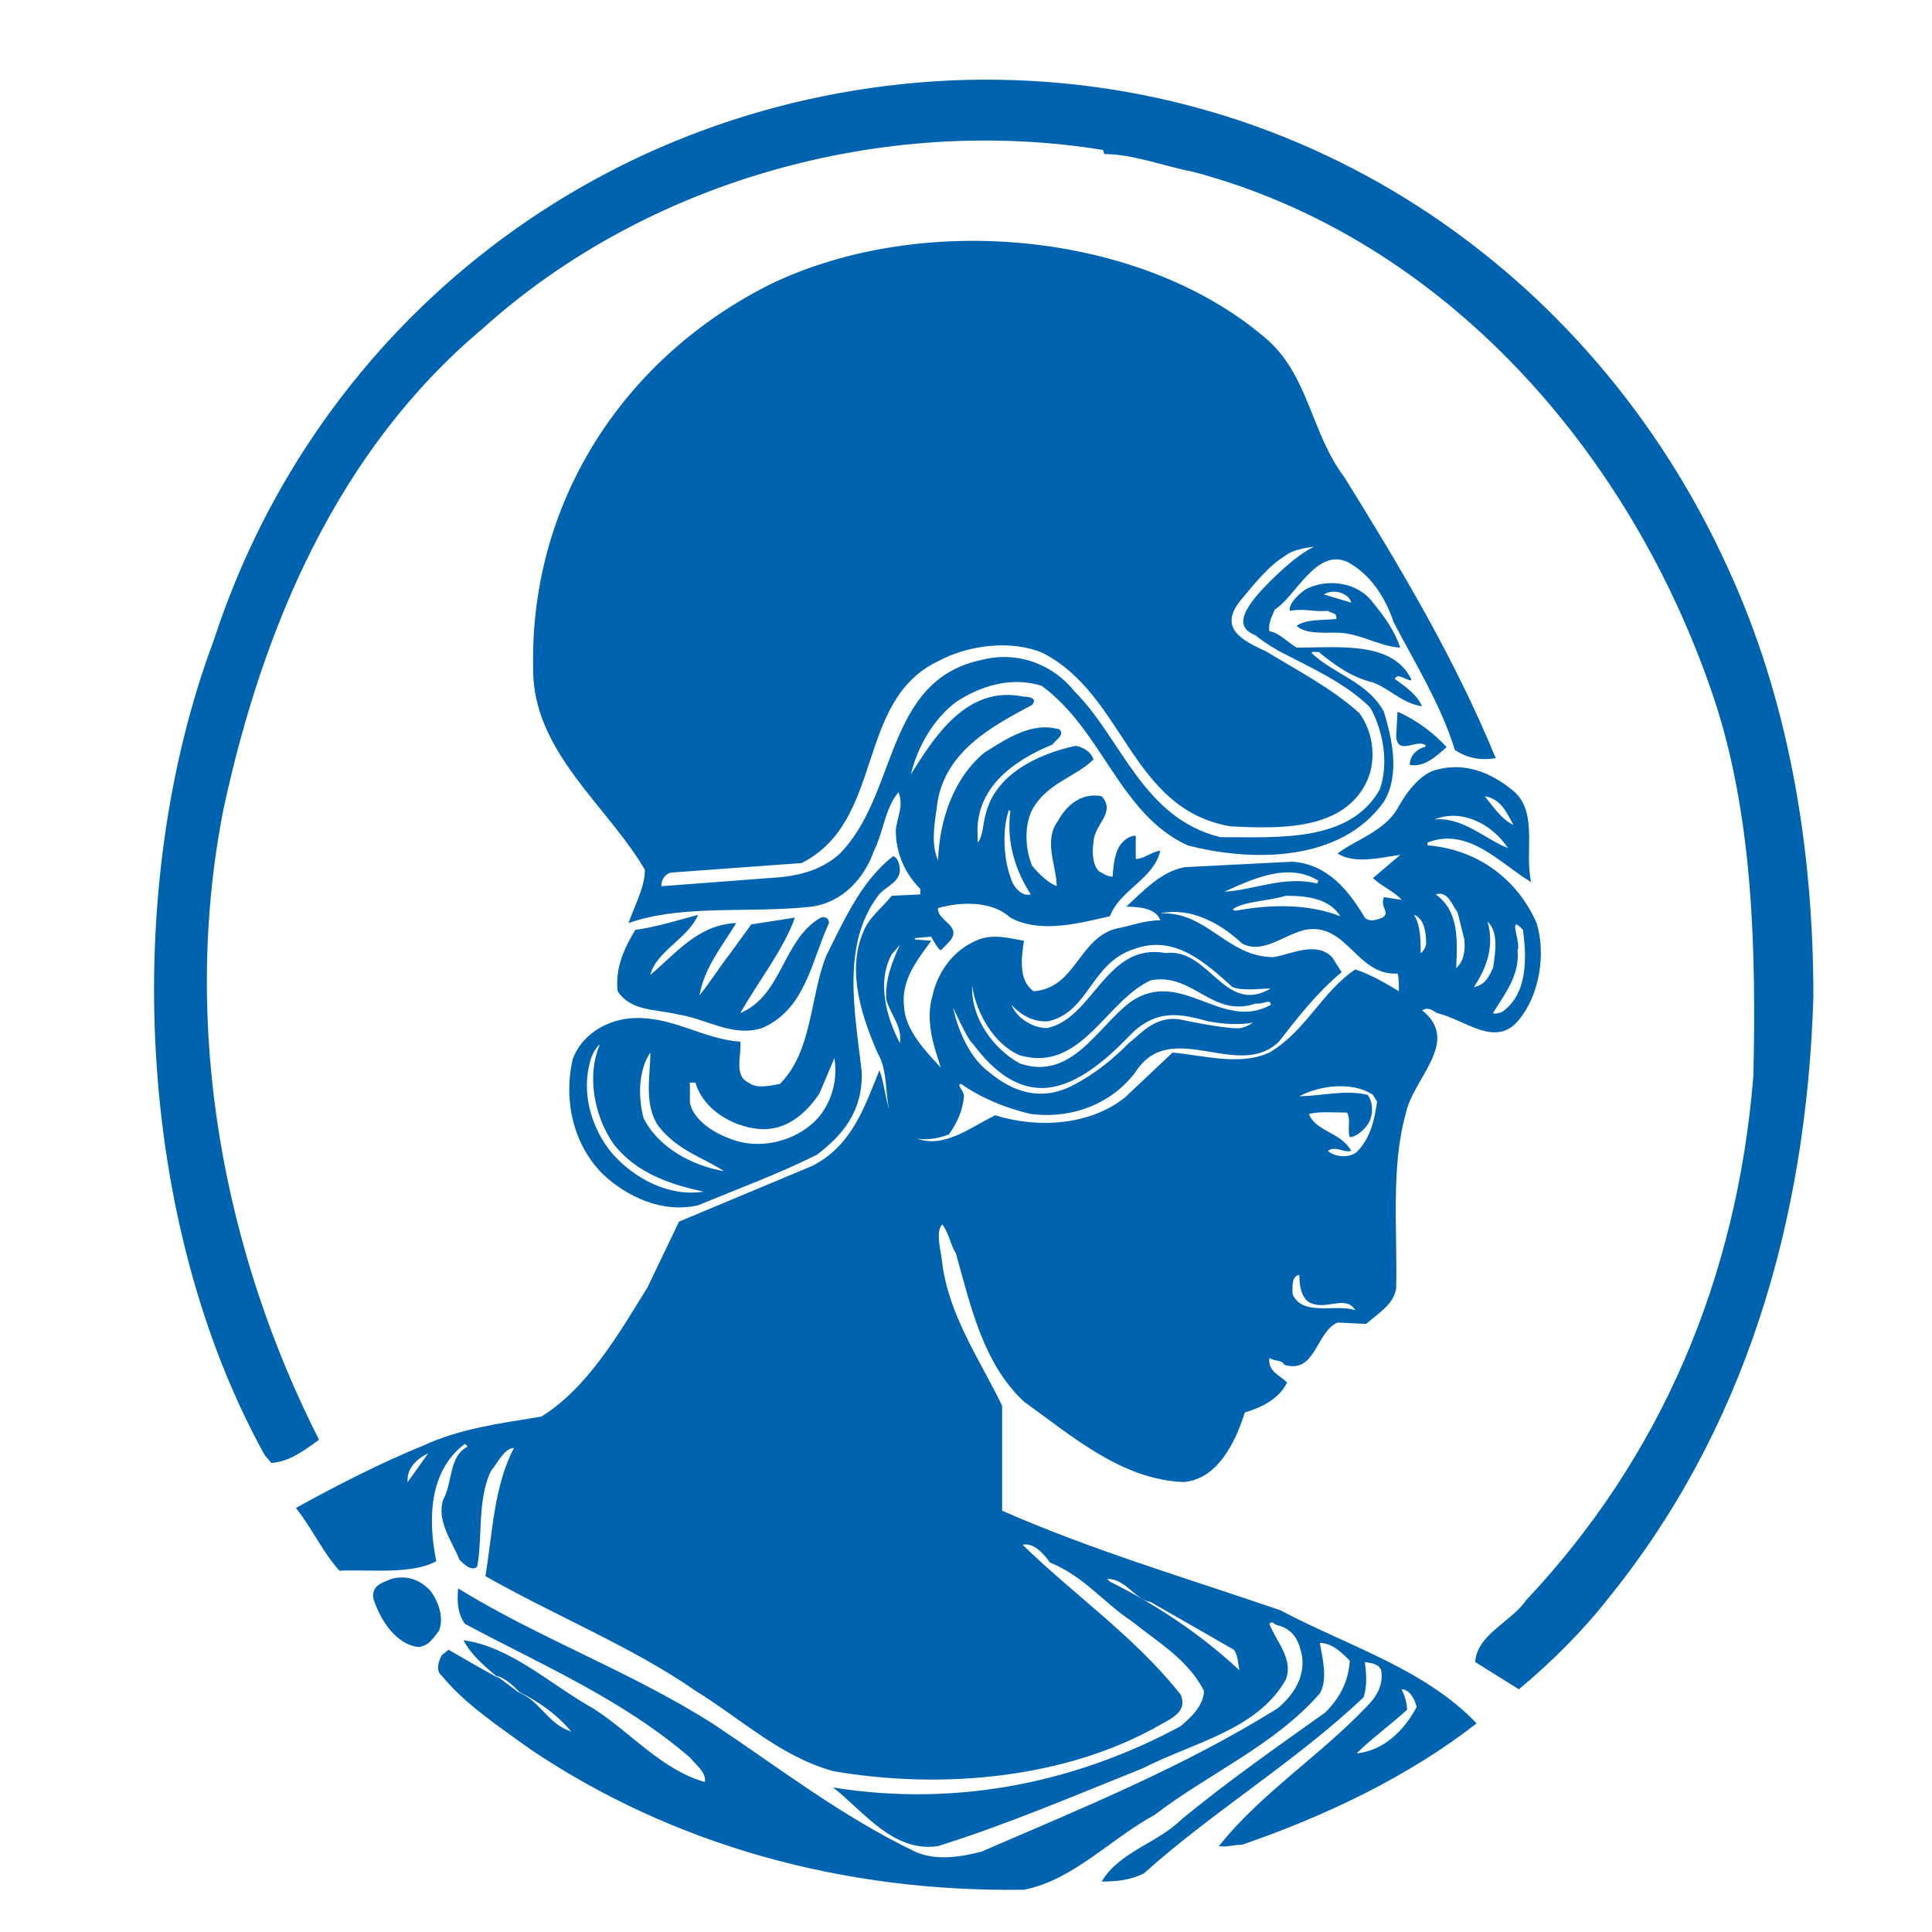 <?xml version="1.0" encoding="utf-8"?>
<!-- Generator: Adobe Illustrator 21.0.2, SVG Export Plug-In . SVG Version: 6.00 Build 0)  -->
<svg version="1.1" id="Ebene_1" xmlns="http://www.w3.org/2000/svg" xmlns:xlink="http://www.w3.org/1999/xlink" x="0px" y="0px"
	 viewBox="0 0 141.7 141.7" style="enable-background:new 0 0 141.7 141.7;" xml:space="preserve">
<style type="text/css">
	.st0{fill:#0063AF;}
</style>
<path class="st0" d="M31.5,116.6c0.6,0.7,1.1,2,0.7,3c-0.4,0.5-0.7,1.1-1.5,1.2c-1.7-0.2-2.8-2-3.3-3.5c-0.2-1,0.6-1.2,1.3-1.5
	C29.9,115.5,30.8,115.9,31.5,116.6 M54.3,74.3c3.1-1.3,3.1-5.4,5.9-7c0.4-0.1,0.6,0.1,0.6,0.4c-1.3,2.8-1.7,6.3-4.9,7.7
	c-2.2,0.7-4.1-0.7-6.2-1c-1.6-0.4-3.4-0.2-4.4-1.7c-0.2-1.7,0.5-3.2,1.3-4.5c1.5-0.2,3.1-0.7,4.6-1.1c-0.7,1.7-3.1,2.7-3.5,4.4
	c1.8-1.5,3.5-3.7,6.3-3.8c-1.1,1.8-2.3,3.2-2.7,5.3c0.6-0.7,1.5-2.1,2.2-3l1.6-2.2l3.2-0.5C57.5,69.6,55.6,72,54.3,74.3 M102.5,52.2
	l-0.1,1.8c0.1,1.5,1.6,0.1,2.2,0.7c-0.1,0-0.1,0.2-0.2,0.1c-0.5,0.2-1,0.6-1,1.3c1.1,0.2,2-0.7,2.7-1.3
	C105.2,53.8,103.9,52.8,102.5,52.2 M99.1,44.2l-2-0.6C97.9,43.1,99,43.6,99.1,44.2 M102.7,47.5c-0.4-1.2-1.1-2.2-2-3.3
	c-1.1-1.5-3.3-1.8-4.9-1c-0.6,0.4-1.3,1.1-1.2,1.6c1.1-0.2,1.7,0.1,2.8,0c0.2,0.2,0.7,0.1,0.6,0.6c-1,0.1-2.2,0-2.9,0.5
	c0.6,0.6,2,0.5,2.9,0.5C99.7,46.4,101.1,47.4,102.7,47.5 M59.8,82.2c-1.5,1.5-4.1,2.2-6.3,1.3c-1.1-0.4-2.6-1.3-2.9-2.6v-1.5h0.4
	c0.6,2,2.7,3.2,4.6,3.4c2,0.2,3.5-1.1,4.5-2.6l1.1-2.6C61.5,79.5,60.8,81.2,59.8,82.2 M53.1,85.9c-2.3-0.4-4.8-1.7-5.9-3.9
	c-0.4-1.5-0.4-3.5,0.5-4.8c0,1.7-0.5,3.8,0.6,5.4C49.7,84.4,51.6,84.9,53.1,85.9 M51.6,87.4c-2.6,0.4-5.1-1-6.7-2.8
	c-1.5-1.8-2.3-4.4-1.6-6.8c0.1-0.4,0.4-1,0.7-1.2c-1,2.3-0.4,5.3,1,7.3C46.7,86.1,49.3,86.9,51.6,87.4 M66,63.9c0-0.4-0.1-1-0.5-1.1
	c-2.3,1.8-3.5,4.5-4.9,7.3c-1.2,3-1,7-3.4,9.4c-0.6,0.1-1.7,0.4-2.3-0.1c-1.1-0.5-0.5-2-0.6-3c-2.9-0.2-5.1-2-8.2-1.7
	c-1.8,0.2-3.5,1.3-4.1,3c-0.7,3.1,0.1,6.3,2.2,8.4c1.8,1.7,4.4,2.9,7,2.3c2.9-1.2,5.9-2.3,8.7-3.7c2-1.5,3.4-3.3,3.3-6.1
	c-0.5-4.4-1.5-9.3,1.2-12.9C64.8,65.1,65.9,64.8,66,63.9 M110.6,62.2c-1.2-1.8-3.4-2.9-5.4-2.1C107.3,59.9,109,61.6,110.6,62.2
	 M108.9,58.4c0.5,0.6,1.2,1.7,2.1,2.1C110.5,59.6,110.1,58.6,108.9,58.4 M103.7,67.1c0.5,0.7,0.5,2,0.5,2.8c0.2-0.1,0.4-0.5,0.4-0.7
	C104.6,68.3,104.4,67.3,103.7,67.1 M94.3,65.7c-1.3,0.4-3.1,0.4-3.9,1l0.2,0.1c2.7-0.5,5.4-0.5,7.7,0.4
	C97.5,65.9,95.9,65.7,94.3,65.7 M89.8,65.4c2.1-0.1,4.4-1.2,6.8-0.6l0.1-0.2C94.5,63.2,91.8,64.5,89.8,65.4 M83.2,69.6
	c-3.2,1-3.3,4.6-6.3,5.3c-1.1,0.1-2.1-0.5-2.7-1.2c0.2,0.7,1.3,1.7,2.6,1.7c3.4-0.7,4.3-6.3,8.7-5.5c3.2-0.4,4.3,4.6,7.7,2.6
	c-0.7,0-2,0.2-2.8-0.1C88.5,70.7,86.2,68.5,83.2,69.6 M71.3,72.3c-0.1,2.3,1.5,4.6,3.5,5.7c3.8,1.3,5.7-2.7,8.1-4.5
	c3.7-2.6,6.7,2.2,10.3,0.2c0-0.5-0.6,0-1.1-0.1c-3.2,1.1-4.6-2.3-7.7-1.7c-3.3,1.5-5.1,6.8-9.6,5.5C72.9,76.6,71.6,74.3,71.3,72.3
	 M69.9,73.9c0,0,0.6,3.2,2.6,4.7c1.9,1.6,3.9,2.1,6,1.1c2-1,3.4-2.3,4.3-3.2c0.9-0.7,2-2.1,3.9-1.7c1.9,0.4,3.8,0.7,4.3,0.6
	s0.9-0.4,0.9-0.4s-1.3,0.3-3.3-0.1c-1.9-0.5-3.7-1-5.7,1c-1.9,2-4.2,3.9-6.5,3.9c-2.9,0-4.8-3-5.1-3.3C71,76.3,69.9,73.9,69.9,73.9
	 M74.1,64.3c0.1,0.5,0.7,1.5,1.5,1.3c-1.1-1.7-1.8-3.8-1.5-6.1L74,59.4C73.5,60.8,73.6,62.9,74.1,64.3 M72,48.4
	c2.7-0.7,5.3,0.4,6.8,2.3c3.5,3.5,5,9.3,10.7,10.7c4.3,0,9.5,0.4,11.7-3.5c0.7-2,0.2-4.4-0.7-6c-1.8-1.8-4.3-2.9-6.6-4.1
	c-0.9-0.5-1.6-1-1.8-1.2c-1.6-0.6-0.9-1.9,0.6-3.5c2.5-2.6,3.7-3,3.7-3s-1.2,0.1-1.9,0.5c-0.7,0.5-1.2,0.6-3.4,3.3
	c-1.9,2.2,0.1,3.1,1.8,3.9c2.3,1.4,4.8,2.7,6.8,4.5c1.1,1.5,1.3,3.7,0.4,5.3c-1.8,3.3-6.3,3.2-9.9,3c-7.3-1.3-7.7-9.6-13.7-12.7
	c-2.3-1-5.5-0.6-7.7,0.6c-6.1,2.9-3.9,11.7-10,14.8l-9.6,0.7c-0.4,0.1-0.7,0.5-0.7,1l7.9-0.6c2-0.1,3.7-0.5,5.1-1.7
	C65.9,58.4,64.8,49.9,72,48.4 M66,69.3l-0.6,0.7c-1.1,2-0.4,4.6,0.6,6.5c0.2-1.2-0.7-2.1-1-3.2C64.9,71.8,65.5,70.4,66,69.3
	 M100.7,80.3c-1.5-1-3.9-0.7-5.4,0.1c1.5,0,3.4-0.5,5-0.1c0.4,0.5,0.4,1.3,0.2,1.8c-0.2,0.6-1,1.3-1.5,1.3c-0.2-0.6,0.1-1.2-0.2-1.8
	c-1,0-2-0.1-2.8,0.1c0.5,1.3,2.3,1.3,3.1,2.7c-0.5,0.2-1.1-0.4-1.7,0l0.1,0.1c0.6,0.4,1.5,0.4,2,0c1-1,1.3-2.3,1.5-3.7L100.7,80.3z
	 M94.8,94.9c0.7,1.7,3.2,0.7,4.6,1.2c-0.7-1.2-2.2,0.1-3.4-0.6c-0.6-0.4-0.7-1.3-0.7-2C94.7,93.6,94.8,94.4,94.8,94.9 M29.9,108.7
	l1.5-2.1C30.5,107,29.8,107.8,29.9,108.7 M81.4,116c3.4,1.7,6.6,3.8,9.5,6.5c-0.1-0.5-0.1-1.1-0.4-1.5l-6.1-3.5
	c-1.2-0.2-1.8-1.7-3.2-1.7L81.4,116z M38.1,124.1c-0.5-0.5-1-1-1.7-1.2l1.6,1.2c1.7,0.7,2.1,2.3,3.9,2.9
	C40.8,125.7,39.5,124.8,38.1,124.1 M99.5,128.6c2-0.2,3.5-1.7,4.4-3.4c-0.1-0.5-0.5-1.3-1.1-1.3c0.2,0.4,0.4,1,0.4,1.5
	C102,126.5,100.6,127.5,99.5,128.6 M106.8,71c0.5-0.4,0.7-1.2,0.6-2.1l-0.5-2c-0.4-0.5-0.7-1.6-1.6-1.3
	C107,66.8,106.9,68.9,106.8,71 M109.5,71c0.2-1.2,0.4-2.7-0.4-3.4c0.5,1.7,0,3.3-1,4.8C109,72.2,109.2,71.6,109.5,71 M110.2,74.2
	c1.8-1.3,1.8-3.8,1.5-6c-1.2-1.3-0.1,1-0.4,1.5c0.2,1.8-1,3.3-1.8,4.6C109.6,74.4,110,74.3,110.2,74.2 M112.7,67.7
	c0.7,2.3,0.2,5.3-1.3,7.1c-1.7,2.1-3.9,0-6-0.5c-0.2-0.1-0.6-0.5-1.1-0.2c2.9,2.3-0.7,5-1.2,7.6c-1.1,3.9-0.6,8.6-0.7,12.8
	c-0.2,1.2-1.3,1.8-2.2,2.6L98.1,97c-1.6,0.7-1.6,3.8-3.9,3.1c-0.2-0.4-0.6-0.2-1.1-0.5c-0.1,1,0.7,1.2,1.3,1.8
	c-0.6,1.2-1.8,1.8-3.1,2.2c-0.7,2.2-2,4.9-4.5,5.1c-4.6-0.2-8.2-3.4-11.7-5.9c-3-2.8-3.9-7-5-10.9c-0.4-0.6-0.5-1.5-1-2.1
	c-0.5,0.6-0.1,1.8,0,2.8c0.5,3.9,2.7,7,4.4,10.5v7.7c6.6,2.9,13.4,4.9,20.4,7.3c4.9,2.6,10.6,4.3,14.4,8.3c-5,3.9-11.1,6.8-17.2,8.9
	c-0.6,0-1.2,0.2-1.7,0.1c3.1-3.9,7.4-6.6,10.9-10.3c0.6-0.6,1.2-1.5,1-2.6c-0.2-0.5-0.7-0.5-1.2-0.6c0.1,0.7,0.2,1.8-0.1,2.6
	c-5.1,4.8-11.1,8.4-16.1,12.9c-1,0.5-2,0.6-3.1,0.6c1.3-2.2,4.1-2.8,5.9-4.6c3.3-2.7,6.7-5.1,10.5-7.8c1.1-1.1,1.7-2.3,1.8-3.8
	c-0.6-0.6-1.3-1.3-2.2-1.3c0.2,1.1,0.6,2.7,0,3.7c-3.3,3.8-8.2,5.9-12.1,8.9c-3.3,1.8-6,4.8-9.6,5.5c-13.3,0.2-25.8-3.3-36.2-10.3
	c-2.2-1.6-4.8-3.3-6.5-5.4c-0.5-0.4-0.2-1.1,0-1.5l0.5-0.4c1.2,0.7,2.6,1.5,3.7,2.1c-0.7-0.6-2-1.6-2.6-2.8c3.5,0.5,6.3,3.2,9.5,5
	c2.7,1.7,5,4.5,8.2,5.4c0.1-0.7-0.6-1.2-1.1-1.8c-5-4.3-10.9-6.8-16.5-9.8c-0.5-0.7-0.6-1.5-0.5-2.6c6,3.7,12.7,6.1,18.8,10
	c4.8,3.2,9.3,6.7,14.7,9.3c1.5,0.7,3.4,0.4,4.9,0c7.4-3.2,14.8-6.2,21.7-10.5c1.2-1,2-2.3,1.8-3.8c-0.2-1.1-0.6-2-1.8-2.3
	c-0.2,0-0.4-0.4-0.6-0.1c0.5,1.3,1.8,2.6,1.2,4.1c-2.1,3.7-6.8,4.6-10.5,6.5c-5,2-9.9,4.1-15,5.7c-3.3,0.5-5.5-2.6-7.7-4.3
	c9.3,1.5,18.1-0.5,25.5-4.5c0.7-0.6,1.7-1.5,1.7-2.6c-1.2-2.3-3.3-3.5-5.3-5.1c-2-1.3-3.5-3.3-6-4.3c-0.4-0.6-1.2-1.5-2-1.3
	c3.8,3.7,8.3,6.8,11.6,11c0.5,1.2-0.6,1.7-1.5,2.2c-6.8,3.9-15.9,4.8-24,3.4c-3.9-1.1-6.7-3.8-10.1-5.9c-4.6-3.2-10.3-5.5-15.4-8.4
	c0.5-2.9,0.6-6.6,2.1-9.4c-0.7,0-1.2,1.1-1.7,1.7c-1,2.1-0.6,4.9-1,7c-0.4,0.4-1-0.2-1.3-0.5c-0.5-1.3-1.7-2.8-1.2-4.4
	c0.7-1.2,0.4-3.2,1.8-3.9l-0.2-0.2c-2.7,2-2.7,5.7-2.1,8.6c-1.8,1-4.8,0.6-7.1,0.7c-1.2-1.3-2-3.1-3.2-4.6c2.9-1.6,6.2-3.3,9.4-4.6
	c2.6-1.2,5.5-1.6,8.6-2.1c3.4-2.1,5.7-6.1,7.8-9.5l2.3-4.8l9.8-4.1c2.9-1.5,3.8-4.3,4.9-7c0.6,1.5,0.4,4.1,2.3,4.8
	c2.2,1.2,4.3-0.6,6.2-1.5c3.2,1,7,0.7,9.5-1.3l3.5-3.3c2.3,0.2,4.9,1,7.1,0c2.7-1.6,3.8-4.4,6.3-6.1c1.2,0.4,2.2,1,3.2,1.6
	c0-0.5,0-1-0.1-1.3c-3,0.2-3.7-3.8-6.8-3.2c-1.6,0.4-3.1,1.8-4.6,1c-1.6-1.5-3.8-2.7-6-2.2c3.4-0.2,4.9,3.2,8.3,3.2
	c1.3-0.2,3.1-1.2,4.3,0l0.7,1.1c-1.8,1.5-3.2,3.3-4.6,5.1c-3,2.9-7.9-1.8-10.5,2.2c-1.7,2.3-4.6,3.5-7.7,3.1
	c-1.8-0.4-3.7-1.2-5.1-2.2c-0.4,0,0.2,0.5,0.2,0.9c-0.1,1-0.4,1.8-1.1,2.8c-1,0.4-2.1,0.5-3.1,0.1c-2.1-1.3-1-4.1-2.1-6
	c-1.2-2.7-2.3-6.1-1.1-8.9c0.4-1.1,1.3-1.7,2.1-2.7l2.1-0.1v-0.4c-1.1-1.1-1.8-2.6-1.8-4.3c0.1-1,0.6-1.8,0.2-2.8
	c-1,1.2-1.1,2.9-1.8,4.3c-0.7,2-2.3,3.8-4.6,4.1c-4.5,0.5-9.4-0.2-13.4,1.2c0.4-1.2,1.2-2.6,1.2-3.9c-2.8-4.8-8.3-8.7-8.2-14.9
	c-0.2-12.5,7-22.9,17.5-28.1c11.1-5.3,27-3.8,36.1,3.9c3.3,2.7,3.4,7,5.9,10.3c4.1,6.6,8.1,13.3,11.1,20.6c-1.1,0.2-2.1,0-3-0.6
	c-1-3.3-3-6.5-4.5-9.4c-0.6-1.8-1.7-3.5-3.4-4.4c-2.3-1-3.8,2.6-5.3,3.5c-0.2,0.5-0.5,1-0.4,1.6c0.7,0.1,1.2,0.7,2,1.2
	c3.1,0,7-0.5,8.4,2.3v0.1c-0.4,0-1-0.6-1.2-0.1c0.7,0.5,1.6,1.1,2,2c-1.5-0.2-2.6-1.5-3.8-1.8c-1.5-0.4-2.7-1.3-3.8-2.2
	c-0.1,0.1-0.4-0.1-0.5,0.1c1.7,1.6,4.1,2.1,5.3,4.3c0.6,2,1.2,4.6,0,6.6c-3.2,4.5-9.8,4.4-14.4,3.2c-5-2.3-6.2-8.4-10.7-11.7
	c-2.2-0.7-4.5,0-6.3,1.2c-1.7,1.3-2.8,3.3-3.3,5.3c1.7-2.7,4.1-6.6,8.3-5.7c0.4,0,1,0.1,0.6,0.6c-3,1.6-6.6,3.5-7,7.6
	c-0.2,1.3-0.4,2.7,0.1,3.8c0.1-2.9,1.1-6,3.4-7.9c1.6-1,3.5-2.3,5.5-1.7c0.4,0.4-0.2,0.7-0.5,1.1c-2.9,1.2-5.7,3.2-5.5,6.7v0.5
	c0.4-0.4,0.4-1.5,0.6-2.1c0.7-2.9,3.8-4.4,6.6-5c0.5,0.1,1.1,0.4,1.3,1c-1.3,1.3-3.4,1.7-4.5,3.7c-0.6,1.2-0.5,2.9,0,4.1
	c0.5,0.6,1.1,1.2,1.8,1.5c0-1.5-1-3.3,0.1-4.8c0.6-1.1,1.7-2.1,3.2-1.8c1.1,1.2-0.6,2.1-0.6,3.4c-0.1,0.6-0.1,1.6,0.4,2.1
	c0.2,0.1,0.6,0.4,1,0.4c0.1-1.2,0.2-2.6,1.5-3h0.2V63c0.6,0,1.3-0.6,1.8-0.6c-0.5,2.1-2.9,2.8-3.7,4.8c-2.2,0.5-5.1,1.3-7.3,0.1
	c-1.3-1.2-3.5-1.2-5.3-0.7c-0.1,1,2,1.3,0.7,2.6l-0.5,0.5c-0.2-0.1-0.5-0.6-0.7-1l-1.2,0.1v0.1l1.2,0.1c-1.1,1.5-2.2,2.9-2,4.8
	c0.1,1.8,1.6,3.3,2.7,4.5C68.6,77,67.8,75,68.4,73c0.4-1.8,1.6-3.4,3.4-4.1c1.1-0.4,2.2-0.1,3.3,0.1c-0.2,1.3-0.4,2.9,0.7,3.7
	c3.1-0.2,3.3-3.9,6.1-4.6c1.1-0.2,2-0.6,3.2-0.6c-0.3-0.9-1.6-1-2.5-1c1.3-1.2,2.6-2.6,4.3-2.9l7.9-0.4c2.6,0.2,4.1,2.1,5.3,4.1
	c0.4,0.4,1,0.1,1.3,0c0.6-0.4-0.2-0.7,0.1-1.5l1.3,0.2c-0.5-0.6-1.5-1-2.1-1.6l2-1.7c-1.5,0.2-3.3,0.7-4.6-0.1
	c1.3-1,3.4-1.6,4.4-3.3c0.6-1.1,1.7-2.7,3.1-2.9c2.2-0.5,4.1,0.5,5.5,1.7c1.7,1.6,0.7,4.4,1.2,6.6c-2.2-1.3-4.6-4.1-7.6-2.9V62
	C108.4,62.3,111.3,64.5,112.7,67.7 M126.7,41.6c4.4,9.5,6.3,20.3,6.3,31.5c-0.5,16.6-5.1,31.9-15.1,44.2c-1.8,2.3-4.1,4.6-6.5,6.6
	l-3.2-2c0.1-2,2.7-3,3.7-4.5c9.9-10.5,15.5-23.6,16.7-38.5c0.2-9.1,0-19-2.9-27.7c-6-17.9-19.7-33.7-38.2-38.6
	c-2.1-0.4-4.4-1.3-6.5-1.3L80.9,11c-16-2.6-33.4,2.2-45.5,13.1c-10.6,8.9-16.1,21.8-19,35.2c-3.2,16.2,0.1,32.7,7,46.3
	c-1,0.7-2.1,1.6-3.5,1.7l-0.5-0.6c-9.4-17-10.6-41.4-3.7-59.8c7.6-23.3,28.6-39.8,54-41C95.2,4.8,116.8,19.8,126.7,41.6"/>
</svg>
